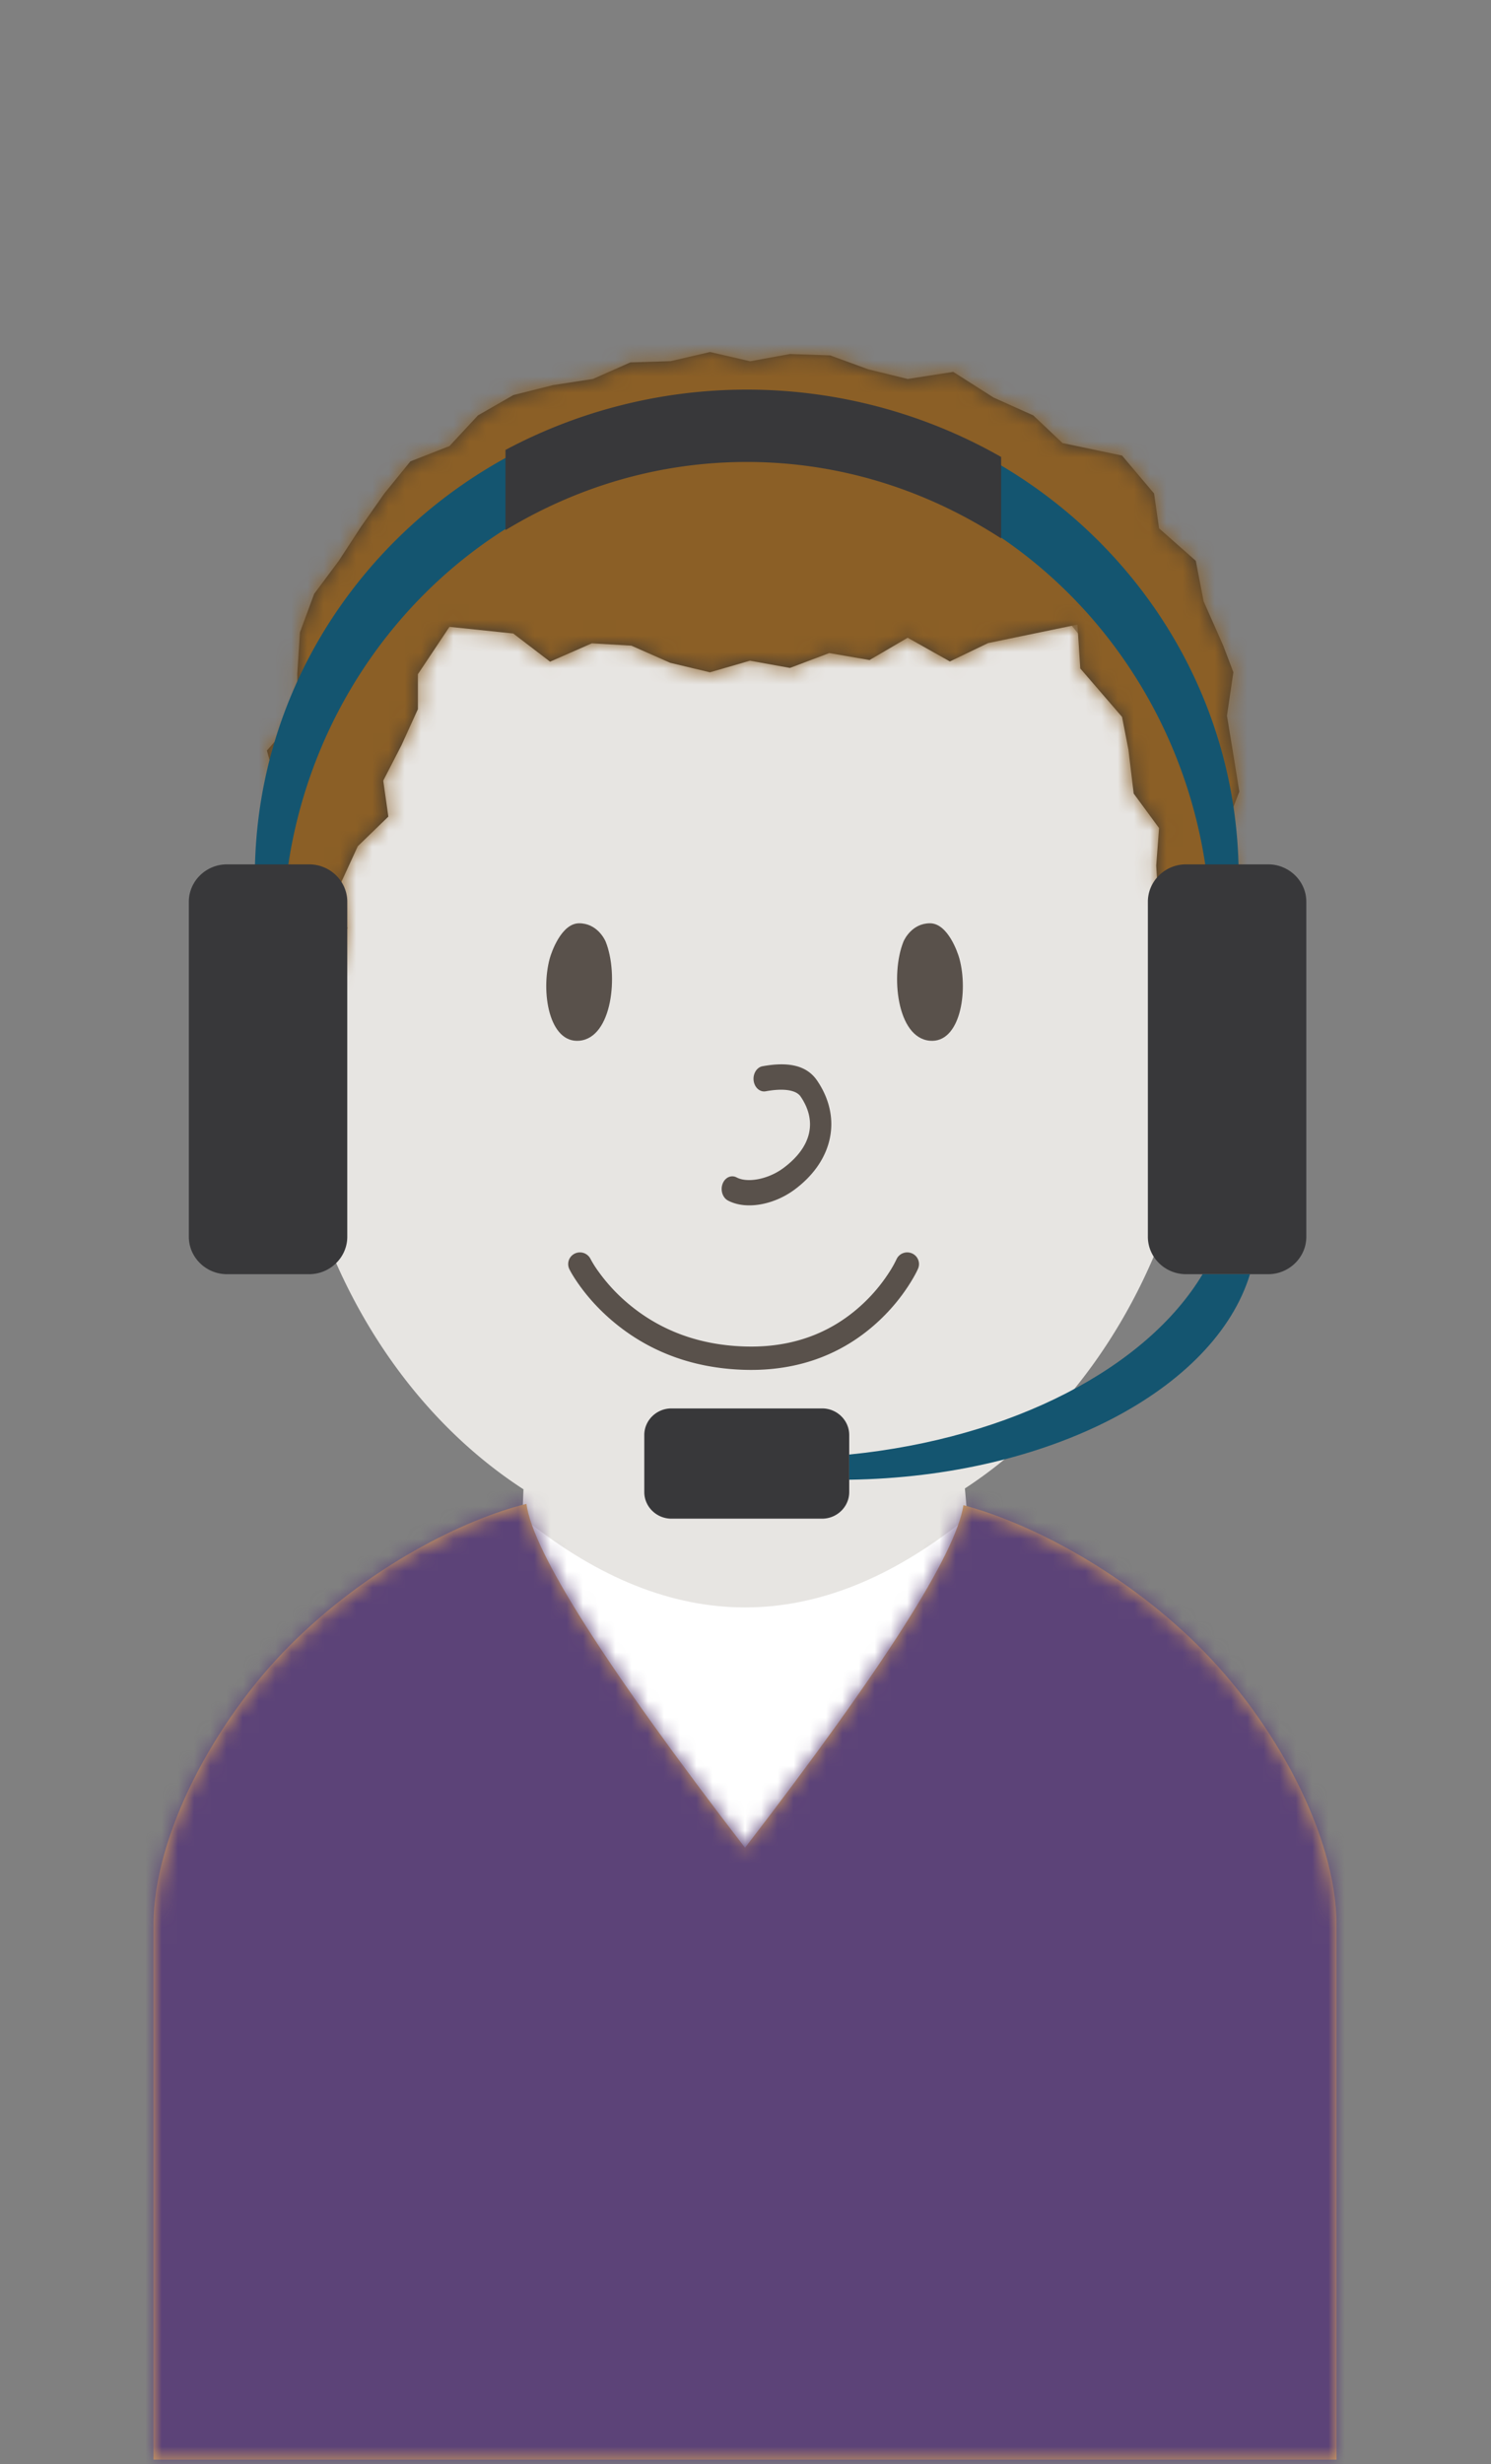 <svg xmlns="http://www.w3.org/2000/svg" xmlns:xlink="http://www.w3.org/1999/xlink" width="92" height="152" viewBox="0 0 92 152">
    <rect x="0" y="0" width="92" height="152" fill="#808080" stroke="none"/>
    <defs>
        <path id="a" d="M36.5 21.565C45.018 10.495 49.511 3.45 49.978.433c3.87 1.027 9.638 3.894 14.433 8.614C69.189 13.75 73 20.824 73 26.313v32.991H0v-32.99c0-5.479 3.73-12.54 8.422-17.239C13.28 4.211 19.167 1.306 23.012.351c.395 2.97 4.892 10.042 13.488 21.214z"/>
        <path id="c" d="M50.012 16.812l.176 2.707 2.577 2.987.393 2.019.326 2.71 1.565 2.128-.176 2.313.16 2.72L57 37.023v2.297l2.273 2.554.644-2.514-.284-2.418-.387-2.316.671-2.469-.91-2.47.992-2.57-.366-2.277-.397-2.407.397-2.68-.626-1.644-1.212-2.738-.481-2.493-2.266-2-.309-2.153-1.975-2.337-3.674-.772-1.806-1.708-2.45-1.1-2.486-1.583-2.811.437-2.426-.594-2.358-.86-2.473-.086-2.465.447L27.342 0 24.91.563 22.424.64l-2.31 1.023-2.46.379-2.444.612-2.188 1.255-1.757 1.892-2.414.946-1.607 1.979-1.446 2.06-1.364 2.093-1.516 2.034-.88 2.376-.165 2.584.036 2.54L0 24.58l.714 2.602-.56 2.45.832 2.477-.931 2.519 1.038 2.397v2.487l.51 2.683 1.63-2.108 1.064-2.204.666-2.341-.389-2.814 1.032-2.245 1.886-1.827-.315-2.218 1.122-2.177 1.015-2.23v-2.157l1.95-2.924 3.934.411 2.274 1.738 2.578-1.132 2.437.144 2.397 1.058 2.452.586 2.47-.716 2.467.446 2.425-.916 2.485.43 2.355-1.376 2.604 1.463 2.357-1.134z"/>
    </defs>
    <g fill="none" fill-rule="evenodd">
        <path fill="#E7E5E2" fill-rule="nonzero" d="M45.879 28.5c14.728 0 26.792 13.302 28.236 30.3.076-.007.154-.01.234-.01 1.546 0 2.769 1.343 2.769 2.97v9.205c0 1.57-1.137 2.874-2.605 2.965l-.164.005a2.634 2.634 0 0 1-1.664-.595c-2.32 7.91-7.048 14.485-13.149 18.472l.305 3.413-.001.14-3.221 28.135H36.19l-.085-.591-3.95-27.593.146-3.452c-6.101-3.957-10.84-10.498-13.185-18.378a2.608 2.608 0 0 1-1.301.444l-.165.005c-1.545 0-2.769-1.343-2.769-2.97v-9.204c0-1.625 1.222-2.968 2.764-2.971C19.094 41.796 31.154 28.5 45.88 28.5z"/>
        <g fill="#59514B">
            <path d="M35.745 64.194c-1.865.162-2.387-3.003-1.825-5.07.106-.39.723-2.174 1.816-2.174 1.091 0 1.573.975 1.64 1.142.803 2.015.409 5.924-1.631 6.102M57.373 64.194c1.865.162 2.386-3.003 1.825-5.07-.106-.39-.723-2.174-1.816-2.174-1.092 0-1.574.975-1.64 1.142-.804 2.015-.41 5.924 1.63 6.102"/>
            <path fill-rule="nonzero" d="M47.25 67.312c1.115-.204 1.877-.076 2.15.323 1.029 1.51.7 3.106-1.066 4.416-.93.689-2.207.931-2.884.574-.331-.175-.718.004-.864.398-.147.395.003.856.334 1.03 1.118.591 2.838.265 4.106-.675 2.4-1.78 2.95-4.444 1.39-6.73-.66-.965-1.828-1.162-3.365-.88-.358.066-.603.465-.548.891.055.427.39.72.747.653zM55.314 77.682a6.54 6.54 0 0 1-.457.809 10.228 10.228 0 0 1-1.545 1.865c-1.857 1.769-4.274 2.792-7.35 2.698-3-.09-5.406-1.098-7.292-2.722a10.766 10.766 0 0 1-1.722-1.872 6.542 6.542 0 0 1-.512-.808.729.729 0 0 0-.972-.328.717.717 0 0 0-.33.964c.106.215.314.566.631 1.008.52.725 1.169 1.448 1.953 2.123 2.13 1.833 4.85 2.973 8.2 3.074 3.486.106 6.274-1.073 8.4-3.099a11.662 11.662 0 0 0 1.763-2.129c.285-.442.47-.793.564-1.007a.718.718 0 0 0-.375-.948.728.728 0 0 0-.956.372z"/>
        </g>
        <g transform="translate(9.47 92.41)">
            <path fill="#FFF" fill-rule="nonzero" d="M36.5 29.652L44.11 15.5 50.02 1.348C45.512 4.942 41.006 6.739 36.5 6.739s-9.012-1.797-13.519-5.391L29.084 15.5 36.5 29.652z"/>
            <mask id="b" fill="#fff">
                <use xlink:href="#a"/>
            </mask>
            <use fill="#D8A25D" xlink:href="#a"/>
            <g fill="#5C4378" mask="url(#b)">
                <path d="M-49 97h170V-38H-49z"/>
            </g>
        </g>
        <g transform="translate(16.47 21.714)">
            <mask id="d" fill="#fff">
                <use xlink:href="#c"/>
            </mask>
            <use fill="#3E3832" xlink:href="#c"/>
            <g fill="#8B5F26" mask="url(#d)">
                <path d="M-20-33h94V75h-94z"/>
            </g>
        </g>
        <g>
            <path fill="#145570" d="M17.439 57.97c0-16.378 12.822-29.656 28.64-29.656 15.815 0 28.638 13.278 28.638 29.656 0 3.253-.513 6.38-1.449 9.308a28.965 28.965 0 0 0 3.163-13.18c0-16.378-13.59-29.655-30.353-29.655-16.765 0-30.354 13.277-30.354 29.655 0 4.736 1.142 9.21 3.163 13.18a30.54 30.54 0 0 1-1.448-9.308"/>
            <path fill="#38383A" d="M78.248 78.595h-5.064c-1.296 0-2.356-1.038-2.356-2.307V55.622c0-1.269 1.06-2.307 2.356-2.307h5.064c1.295 0 2.356 1.038 2.356 2.307v20.666c0 1.269-1.06 2.307-2.356 2.307M14.008 78.595h5.063c1.296 0 2.357-1.038 2.357-2.307V55.622c0-1.269-1.06-2.307-2.357-2.307h-5.063c-1.296 0-2.356 1.038-2.356 2.307v20.666c0 1.269 1.06 2.307 2.356 2.307M46.078 24.033a31.627 31.627 0 0 0-14.888 3.72V32.7c4.42-2.678 9.49-4.205 14.888-4.205 5.728 0 11.09 1.724 15.694 4.716v-5.025a31.66 31.66 0 0 0-15.694-4.153M39.755 88.514v3.52c0 .901.753 1.64 1.675 1.64h9.297c.92 0 1.673-.739 1.673-1.64v-3.52c0-.902-.752-1.64-1.673-1.64H41.43c-.922 0-1.675.738-1.675 1.64"/>
            <path fill="#145570" d="M74.256 78.595s-.032-.003-.049-.003c-3.469 5.783-11.74 10.115-21.807 11.127v1.553c12.362-.175 22.564-5.58 24.728-12.677h-2.872z"/>
        </g>
    </g>
</svg>
